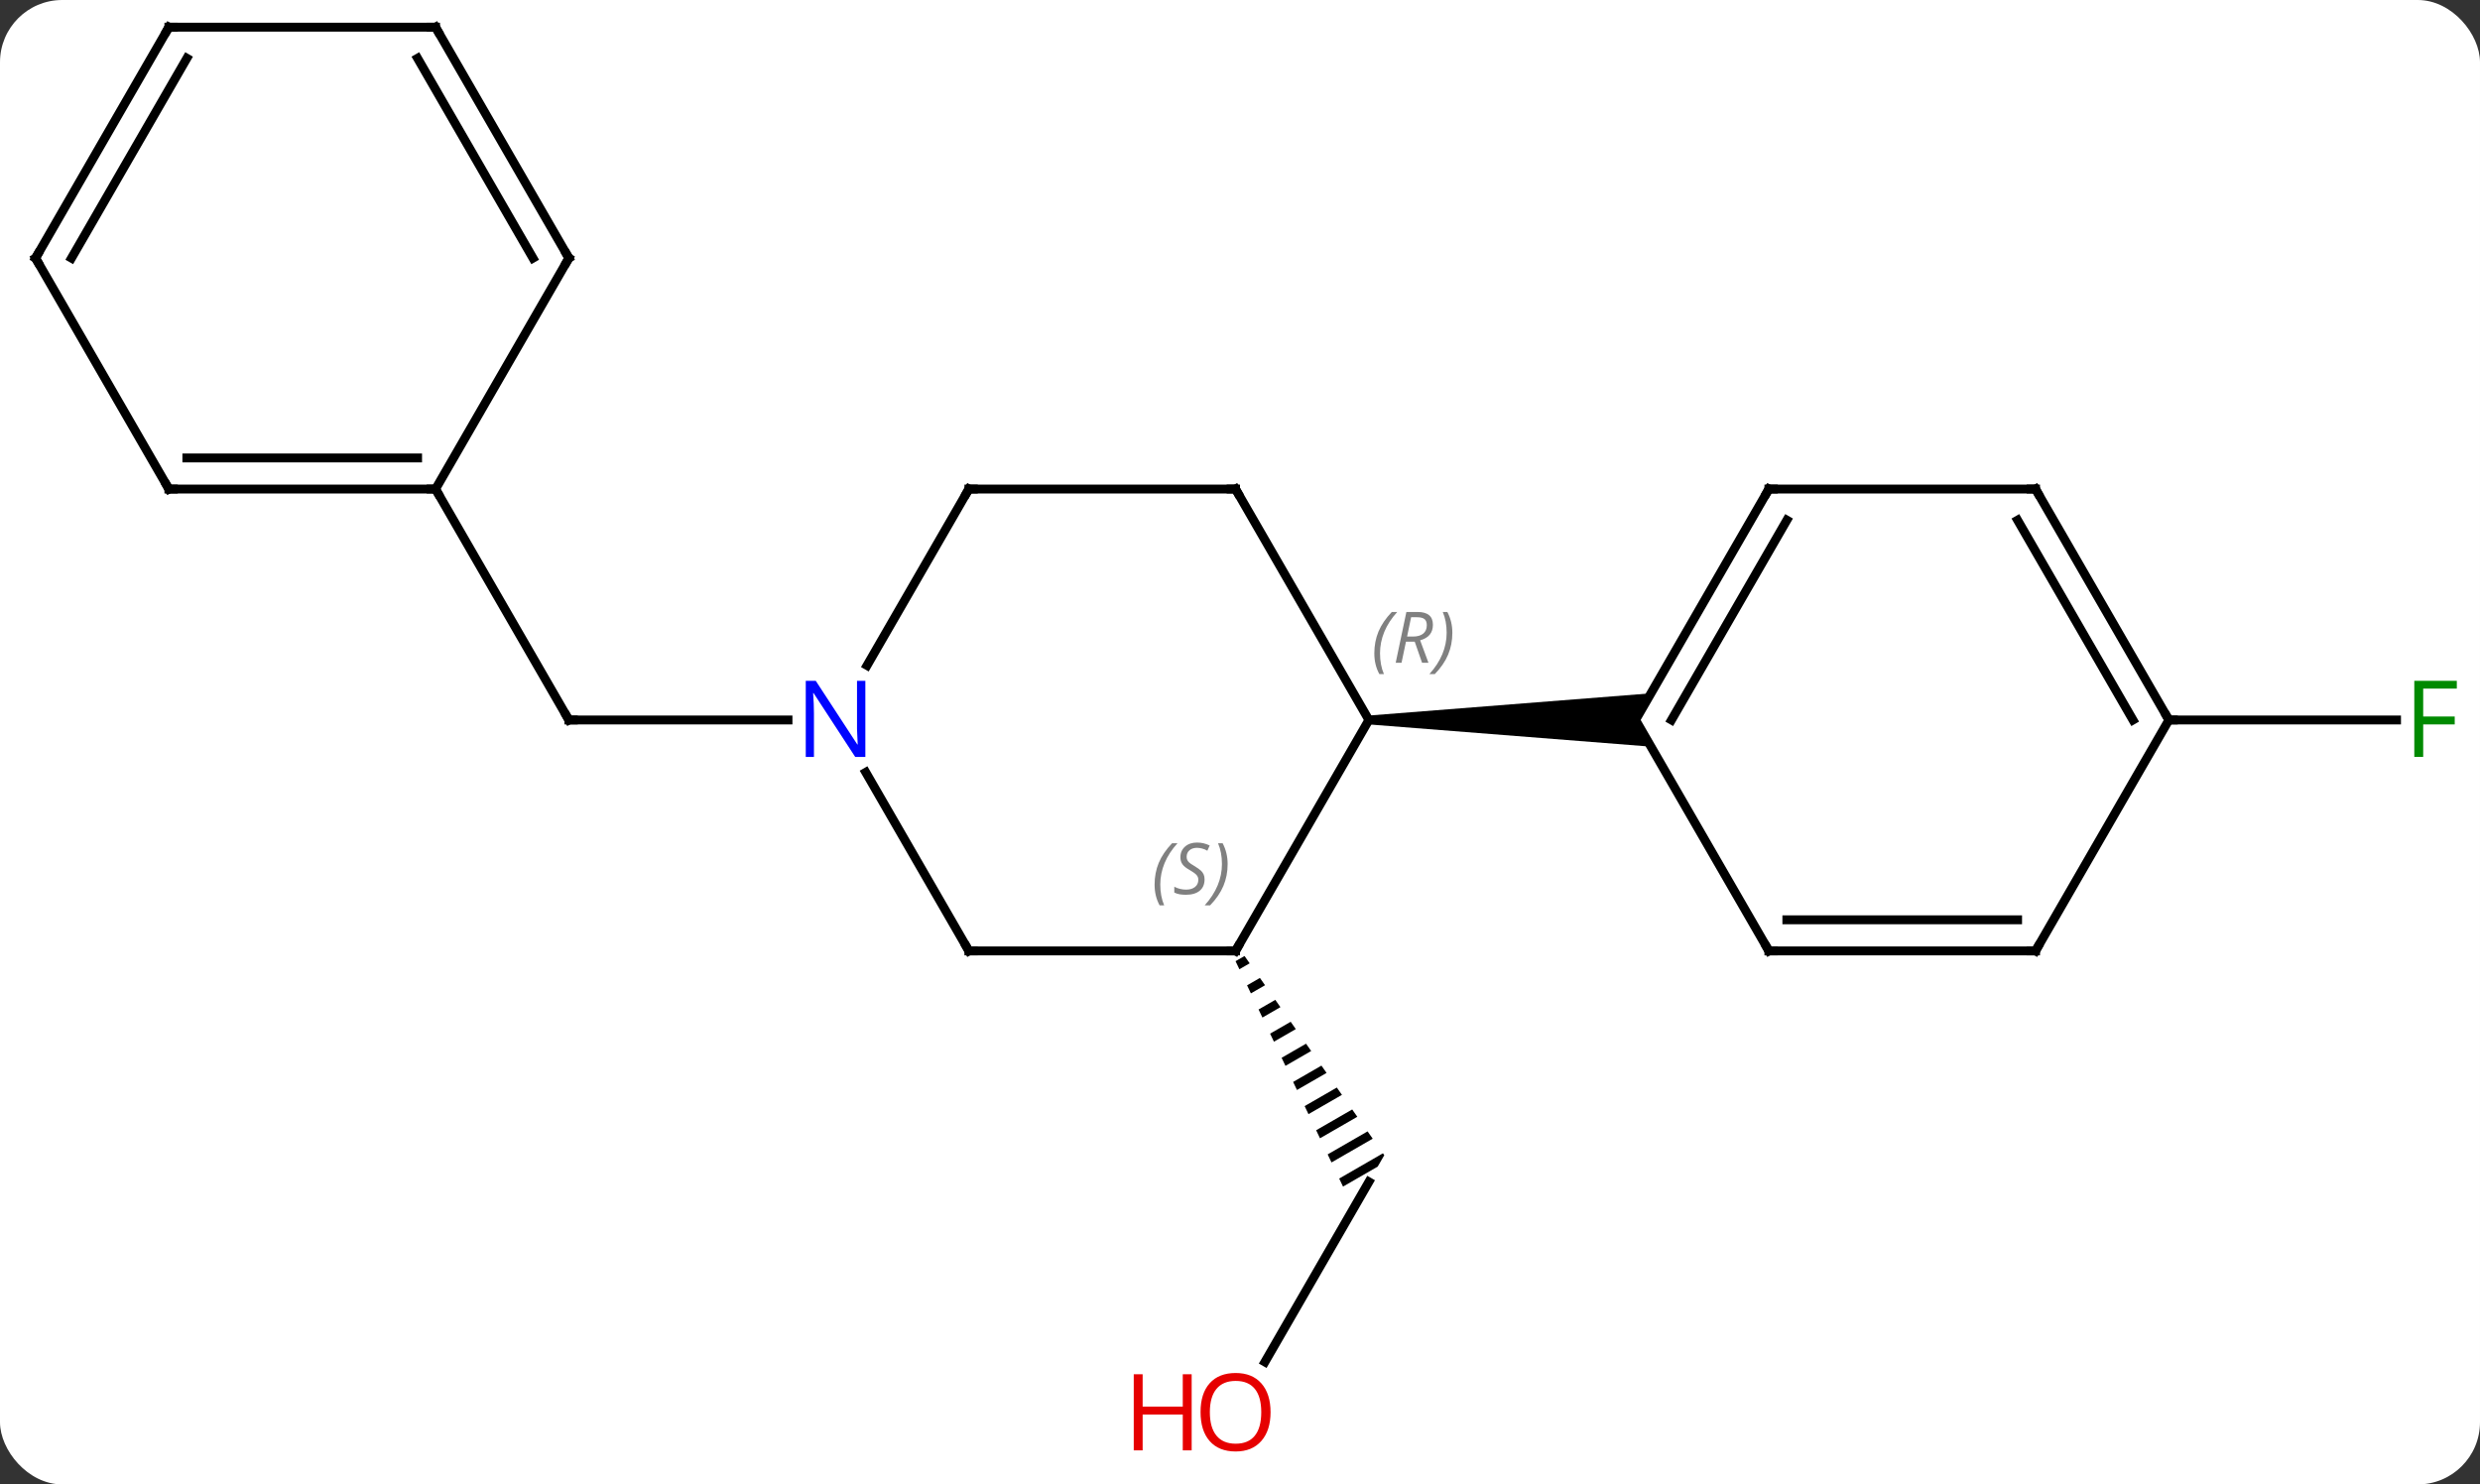 <svg width="279" viewBox="0 0 279 167" style="fill-opacity:1; color-rendering:auto; color-interpolation:auto; text-rendering:auto; stroke:black; stroke-linecap:square; stroke-miterlimit:10; shape-rendering:auto; stroke-opacity:1; fill:black; stroke-dasharray:none; font-weight:normal; stroke-width:1; font-family:'Open Sans'; font-style:normal; stroke-linejoin:miter; font-size:12; stroke-dashoffset:0; image-rendering:auto;" height="167" class="cas-substance-image" xmlns:xlink="http://www.w3.org/1999/xlink" xmlns="http://www.w3.org/2000/svg"><rect x="0" y="0" width="279" height="167" fill="#333333" stroke="none"/><svg class="cas-substance-single-component"><rect y="0" x="0" width="279" stroke="none" ry="7" rx="7" height="167" fill="white" class="cas-substance-group"/><svg y="0" x="0" width="279" viewBox="0 0 279 167" style="fill:black;" height="167" class="cas-substance-single-component-image"><svg><g><g transform="translate(139,81)" style="text-rendering:geometricPrecision; color-rendering:optimizeQuality; color-interpolation:linearRGB; stroke-linecap:butt; image-rendering:optimizeQuality;"><line y2="72.221" y1="51.963" x2="3.304" x1="15" style="fill:none;"/><path style="stroke:none;" d="M1.01 26.553 L-0.001 27.136 L-0.001 27.136 L0.431 28.042 L0.431 28.042 L1.587 27.375 L1.587 27.375 L1.01 26.553 ZM2.741 29.019 L1.295 29.853 L1.295 29.853 L1.726 30.759 L1.726 30.759 L3.317 29.841 L3.317 29.841 L2.741 29.019 ZM4.471 31.486 L2.59 32.57 L2.59 32.57 L3.022 33.476 L5.048 32.308 L5.048 32.308 L4.471 31.486 ZM6.201 33.952 L3.886 35.287 L3.886 35.287 L4.318 36.193 L4.318 36.193 L6.778 34.774 L6.778 34.774 L6.201 33.952 ZM7.931 36.418 L5.181 38.004 L5.181 38.004 L5.613 38.91 L5.613 38.91 L8.508 37.24 L8.508 37.24 L7.931 36.418 ZM9.662 38.884 L6.477 40.721 L6.477 40.721 L6.909 41.627 L6.909 41.627 L10.238 39.706 L10.238 39.706 L9.662 38.884 ZM11.392 41.351 L7.772 43.438 L7.772 43.438 L8.204 44.344 L8.204 44.344 L11.969 42.173 L11.969 42.173 L11.392 41.351 ZM13.122 43.817 L9.068 46.155 L9.068 46.155 L9.5 47.06 L9.5 47.06 L13.699 44.639 L13.699 44.639 L13.122 43.817 ZM14.852 46.283 L10.363 48.872 L10.363 48.872 L10.795 49.777 L10.795 49.777 L15.429 47.105 L15.429 47.105 L14.852 46.283 ZM16.582 48.749 L11.659 51.589 L11.659 51.589 L12.091 52.494 L12.091 52.494 L15.992 50.245 L15.992 50.245 L16.732 48.963 L16.732 48.963 L16.582 48.749 Z"/><line y2="0" y1="0" x2="-50.352" x1="-75" style="fill:none;"/><line y2="-25.98" y1="0" x2="-90" x1="-75" style="fill:none;"/><line y2="0" y1="0" x2="105" x1="130.609" style="fill:none;"/><line y2="25.98" y1="0" x2="0" x1="15" style="fill:none;"/><line y2="-25.98" y1="0" x2="0" x1="15" style="fill:none;"/><path style="stroke:none;" d="M15 0.5 L15 -0.5 L46.732 -3 L45 0 L46.732 3 Z"/><line y2="25.98" y1="25.98" x2="-30" x1="0" style="fill:none;"/><line y2="-25.98" y1="-25.98" x2="-30" x1="0" style="fill:none;"/><line y2="5.888" y1="25.98" x2="-41.6" x1="-30" style="fill:none;"/><line y2="-6.138" y1="-25.98" x2="-41.456" x1="-30" style="fill:none;"/><line y2="-25.98" y1="0" x2="60" x1="45" style="fill:none;"/><line y2="-22.48" y1="0" x2="62.021" x1="49.041" style="fill:none;"/><line y2="25.98" y1="0" x2="60" x1="45" style="fill:none;"/><line y2="-25.98" y1="-25.98" x2="90" x1="60" style="fill:none;"/><line y2="25.98" y1="25.98" x2="90" x1="60" style="fill:none;"/><line y2="22.48" y1="22.48" x2="87.979" x1="62.021" style="fill:none;"/><line y2="0" y1="-25.98" x2="105" x1="90" style="fill:none;"/><line y2="0" y1="-22.48" x2="100.959" x1="87.979" style="fill:none;"/><line y2="0" y1="25.98" x2="105" x1="90" style="fill:none;"/><line y2="-25.98" y1="-25.98" x2="-120" x1="-90" style="fill:none;"/><line y2="-29.48" y1="-29.48" x2="-117.979" x1="-92.021" style="fill:none;"/><line y2="-51.963" y1="-25.98" x2="-75" x1="-90" style="fill:none;"/><line y2="-51.963" y1="-25.98" x2="-135" x1="-120" style="fill:none;"/><line y2="-77.943" y1="-51.963" x2="-90" x1="-75" style="fill:none;"/><line y2="-74.443" y1="-51.963" x2="-92.021" x1="-79.041" style="fill:none;"/><line y2="-77.943" y1="-51.963" x2="-120" x1="-135" style="fill:none;"/><line y2="-74.443" y1="-51.963" x2="-117.979" x1="-130.958" style="fill:none;"/><line y2="-77.943" y1="-77.943" x2="-120" x1="-90" style="fill:none;"/></g><g transform="translate(139,81)" style="fill:rgb(230,0,0); text-rendering:geometricPrecision; color-rendering:optimizeQuality; image-rendering:optimizeQuality; font-family:'Open Sans'; stroke:rgb(230,0,0); color-interpolation:linearRGB;"><path style="stroke:none;" d="M3.938 77.873 Q3.938 79.935 2.898 81.115 Q1.859 82.295 0.016 82.295 Q-1.875 82.295 -2.906 81.13 Q-3.938 79.966 -3.938 77.857 Q-3.938 75.763 -2.906 74.615 Q-1.875 73.466 0.016 73.466 Q1.875 73.466 2.906 74.638 Q3.938 75.81 3.938 77.873 ZM-2.891 77.873 Q-2.891 79.607 -2.148 80.513 Q-1.406 81.42 0.016 81.42 Q1.438 81.42 2.164 80.521 Q2.891 79.623 2.891 77.873 Q2.891 76.138 2.164 75.248 Q1.438 74.357 0.016 74.357 Q-1.406 74.357 -2.148 75.255 Q-2.891 76.154 -2.891 77.873 Z"/><path style="stroke:none;" d="M-4.938 82.17 L-5.938 82.17 L-5.938 78.138 L-10.453 78.138 L-10.453 82.17 L-11.453 82.17 L-11.453 73.607 L-10.453 73.607 L-10.453 77.248 L-5.938 77.248 L-5.938 73.607 L-4.938 73.607 L-4.938 82.17 Z"/></g><g transform="translate(139,81)" style="stroke-linecap:butt; text-rendering:geometricPrecision; color-rendering:optimizeQuality; image-rendering:optimizeQuality; font-family:'Open Sans'; color-interpolation:linearRGB; stroke-miterlimit:5;"><path style="fill:none;" d="M-74.5 0 L-75 0 L-75.25 -0.433"/><path style="fill:rgb(0,138,0); stroke:none;" d="M133.609 4.156 L132.609 4.156 L132.609 -4.406 L137.391 -4.406 L137.391 -3.531 L133.609 -3.531 L133.609 -0.391 L137.156 -0.391 L137.156 0.5 L133.609 0.5 L133.609 4.156 Z"/></g><g transform="translate(139,81)" style="stroke-linecap:butt; font-size:8.4px; fill:gray; text-rendering:geometricPrecision; image-rendering:optimizeQuality; color-rendering:optimizeQuality; font-family:'Open Sans'; font-style:italic; stroke:gray; color-interpolation:linearRGB; stroke-miterlimit:5;"><path style="stroke:none;" d="M15.611 -7.496 Q15.611 -8.824 16.08 -9.949 Q16.549 -11.074 17.58 -12.152 L18.19 -12.152 Q17.221 -11.09 16.736 -9.918 Q16.252 -8.746 16.252 -7.512 Q16.252 -6.184 16.69 -5.168 L16.174 -5.168 Q15.611 -6.199 15.611 -7.496 ZM19.172 -8.809 L18.672 -6.434 L18.015 -6.434 L19.218 -12.152 L20.468 -12.152 Q22.203 -12.152 22.203 -10.715 Q22.203 -9.355 20.765 -8.965 L21.703 -6.434 L20.984 -6.434 L20.156 -8.809 L19.172 -8.809 ZM19.75 -11.559 Q19.359 -9.637 19.297 -9.387 L19.953 -9.387 Q20.703 -9.387 21.109 -9.715 Q21.515 -10.043 21.515 -10.668 Q21.515 -11.137 21.258 -11.348 Q21 -11.559 20.406 -11.559 L19.75 -11.559 ZM24.389 -9.809 Q24.389 -8.48 23.912 -7.348 Q23.436 -6.215 22.42 -5.168 L21.811 -5.168 Q23.748 -7.324 23.748 -9.809 Q23.748 -11.137 23.311 -12.152 L23.826 -12.152 Q24.389 -11.09 24.389 -9.809 Z"/><path style="fill:none; stroke:black;" d="M0.25 25.547 L0 25.98 L-0.5 25.98"/><path style="stroke:none;" d="M-9.108 18.523 Q-9.108 17.195 -8.64 16.07 Q-8.171 14.945 -7.14 13.867 L-6.53 13.867 Q-7.499 14.929 -7.984 16.101 Q-8.468 17.273 -8.468 18.507 Q-8.468 19.835 -8.03 20.851 L-8.546 20.851 Q-9.108 19.82 -9.108 18.523 ZM-3.486 17.929 Q-3.486 18.757 -4.033 19.21 Q-4.58 19.663 -5.58 19.663 Q-5.986 19.663 -6.298 19.609 Q-6.611 19.554 -6.892 19.413 L-6.892 18.757 Q-6.267 19.085 -5.564 19.085 Q-4.939 19.085 -4.564 18.788 Q-4.189 18.492 -4.189 17.976 Q-4.189 17.663 -4.392 17.437 Q-4.595 17.21 -5.158 16.882 Q-5.752 16.554 -5.978 16.226 Q-6.205 15.898 -6.205 15.445 Q-6.205 14.71 -5.689 14.249 Q-5.173 13.789 -4.33 13.789 Q-3.955 13.789 -3.619 13.867 Q-3.283 13.945 -2.908 14.117 L-3.174 14.71 Q-3.424 14.554 -3.744 14.468 Q-4.064 14.382 -4.33 14.382 Q-4.861 14.382 -5.181 14.656 Q-5.502 14.929 -5.502 15.398 Q-5.502 15.601 -5.431 15.749 Q-5.361 15.898 -5.22 16.031 Q-5.08 16.163 -4.658 16.413 Q-4.095 16.757 -3.892 16.953 Q-3.689 17.148 -3.587 17.382 Q-3.486 17.617 -3.486 17.929 ZM-0.891 16.21 Q-0.891 17.538 -1.368 18.671 Q-1.845 19.804 -2.86 20.851 L-3.47 20.851 Q-1.532 18.695 -1.532 16.21 Q-1.532 14.882 -1.97 13.867 L-1.454 13.867 Q-0.891 14.929 -0.891 16.21 Z"/><path style="fill:none; stroke:black;" d="M0.25 -25.547 L0 -25.98 L-0.5 -25.98"/><path style="fill:none; stroke:black;" d="M-29.5 25.98 L-30 25.98 L-30.25 25.547"/><path style="fill:none; stroke:black;" d="M-29.5 -25.98 L-30 -25.98 L-30.25 -25.547"/></g><g transform="translate(139,81)" style="stroke-linecap:butt; fill:rgb(0,5,255); text-rendering:geometricPrecision; color-rendering:optimizeQuality; image-rendering:optimizeQuality; font-family:'Open Sans'; stroke:rgb(0,5,255); color-interpolation:linearRGB; stroke-miterlimit:5;"><path style="stroke:none;" d="M-41.648 4.156 L-42.789 4.156 L-47.477 -3.031 L-47.523 -3.031 Q-47.43 -1.766 -47.43 -0.719 L-47.43 4.156 L-48.352 4.156 L-48.352 -4.406 L-47.227 -4.406 L-42.555 2.75 L-42.508 2.75 Q-42.508 2.594 -42.555 1.734 Q-42.602 0.875 -42.586 0.5 L-42.586 -4.406 L-41.648 -4.406 L-41.648 4.156 Z"/><path style="fill:none; stroke:black;" d="M59.75 -25.547 L60 -25.98 L60.5 -25.98"/><path style="fill:none; stroke:black;" d="M59.75 25.547 L60 25.98 L60.5 25.98"/><path style="fill:none; stroke:black;" d="M89.5 -25.98 L90 -25.98 L90.25 -25.547"/><path style="fill:none; stroke:black;" d="M89.5 25.98 L90 25.98 L90.25 25.547"/><path style="fill:none; stroke:black;" d="M104.75 -0.433 L105 0 L105.5 0"/><path style="fill:none; stroke:black;" d="M-90.5 -25.98 L-90 -25.98 L-89.75 -25.547"/><path style="fill:none; stroke:black;" d="M-119.5 -25.98 L-120 -25.98 L-120.25 -26.413"/><path style="fill:none; stroke:black;" d="M-75.25 -51.53 L-75 -51.963 L-75.25 -52.396"/><path style="fill:none; stroke:black;" d="M-134.75 -51.53 L-135 -51.963 L-134.75 -52.396"/><path style="fill:none; stroke:black;" d="M-89.75 -77.51 L-90 -77.943 L-90.5 -77.943"/><path style="fill:none; stroke:black;" d="M-120.25 -77.51 L-120 -77.943 L-119.5 -77.943"/></g></g></svg></svg></svg></svg>